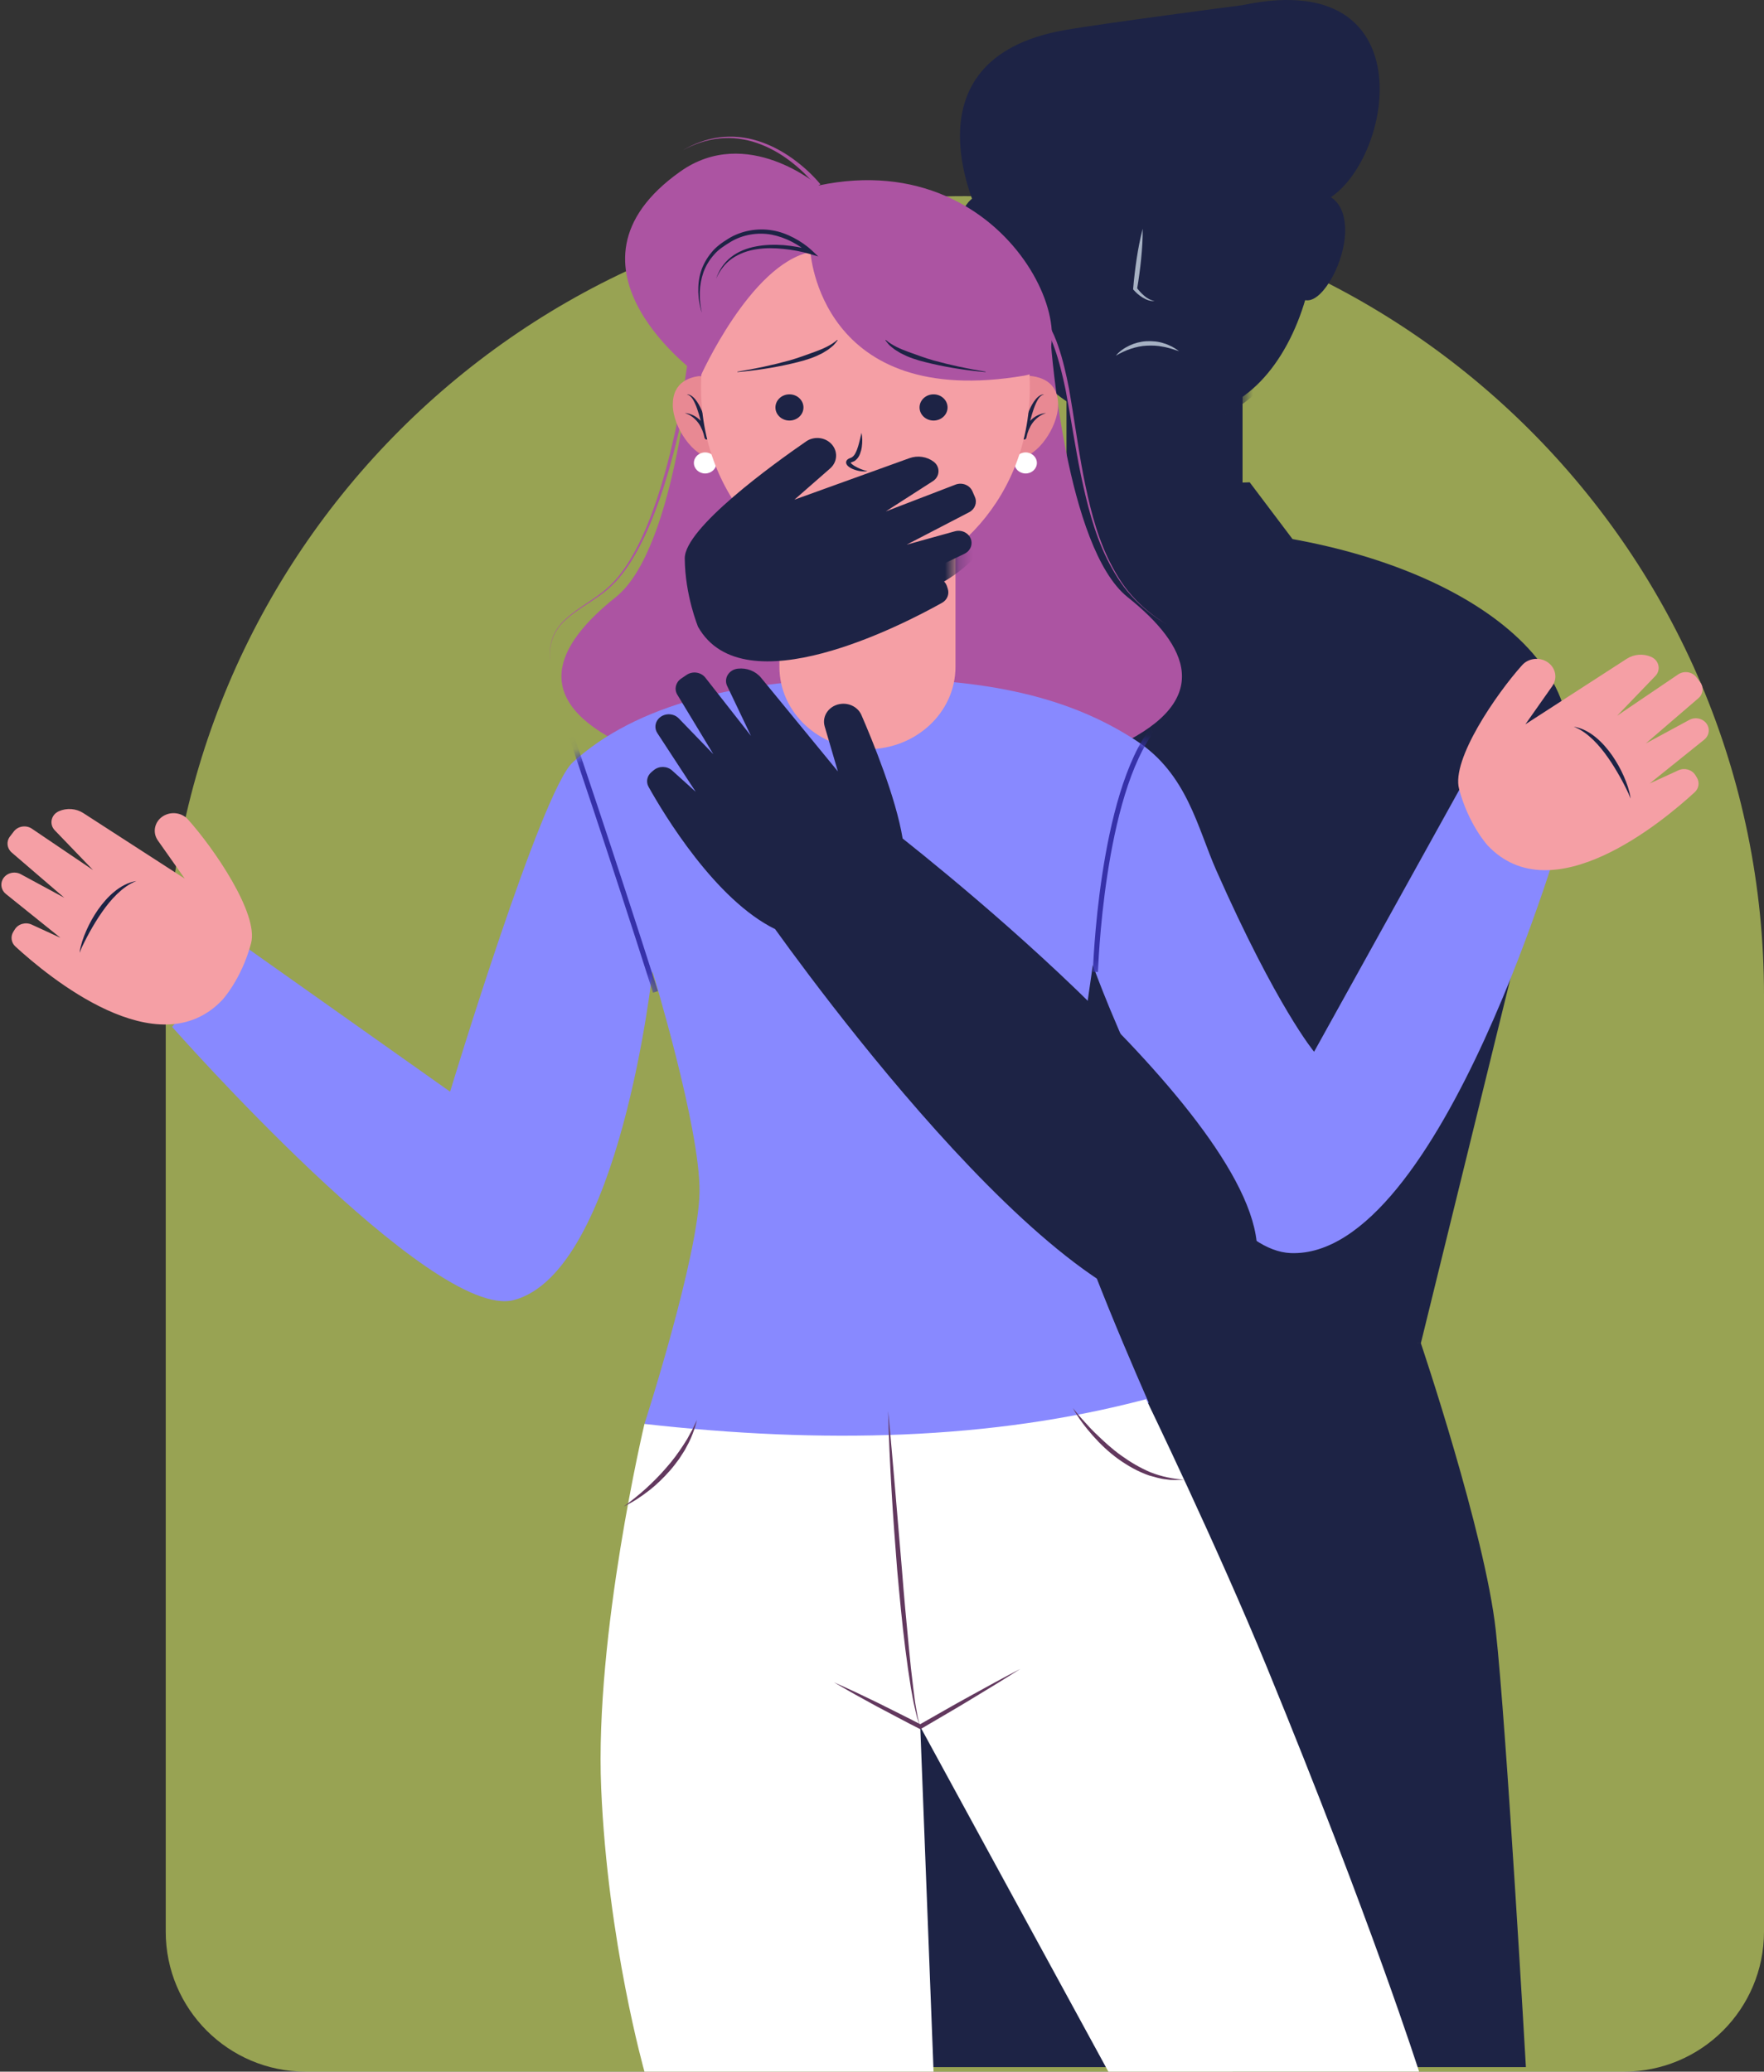 <svg width="126" height="148" viewBox="0 0 126 148" fill="none" xmlns="http://www.w3.org/2000/svg">
<rect x="0" y="0" width="126" height="148" fill="#333333" stroke="none"/>
<path d="M11.838 71.093C11.838 39.568 37.394 14.012 68.919 14.012V14.012C100.444 14.012 126 39.568 126 71.093V138C126 143.523 121.523 148 116 148H21.838C16.315 148 11.838 143.523 11.838 138V71.093Z" fill="#DCEE6A" fill-opacity="0.6"/>
<path d="M73.065 17.677C73.065 19.863 72.408 21.457 71.251 21.457C70.094 21.457 68.561 18.662 68.561 16.476C68.561 14.29 69.812 13.718 70.969 13.718C72.127 13.718 73.065 15.491 73.065 17.677Z" fill="#1D2345"/>
<path d="M69.419 17.277C69.419 17.277 70.634 17.455 70.992 19.59C70.992 19.59 70.491 15.587 69.562 15.498" fill="#1D2345"/>
<path d="M91.579 17.677C91.579 19.863 92.236 21.457 93.393 21.457C94.55 21.457 96.082 18.662 96.082 16.476C96.082 14.29 94.832 13.718 93.674 13.718C92.517 13.718 91.579 15.491 91.579 17.677Z" fill="#1D2345"/>
<path d="M95.225 17.277C95.225 17.277 94.009 17.455 93.652 19.59C93.652 19.59 94.152 15.587 95.082 15.498" fill="#1D2345"/>
<path d="M88.753 41.368H76.177V26.656H88.753V41.368Z" fill="#1D2345"/>
<mask id="mask0_627_1408" style="mask-type:luminance" maskUnits="userSpaceOnUse" x="76" y="26" width="13" height="16">
<path d="M88.753 41.376H76.177V26.663H88.753V41.376Z" fill="white"/>
</mask>
<g mask="url(#mask0_627_1408)">
<path d="M94.785 15.011C94.785 23.607 89.813 30.575 83.68 30.575C77.547 30.575 72.575 23.607 72.575 15.011C72.575 6.415 77.547 -0.554 83.68 -0.554C89.813 -0.554 94.785 6.415 94.785 15.011Z" fill="#1D2345"/>
</g>
<path d="M94.064 15.538C94.064 20.91 92.077 25.923 88.881 28.259C86.964 29.661 84.134 31.12 82.259 31.12C80.384 31.12 77.681 29.78 75.763 28.378C72.568 26.042 70.58 20.91 70.58 15.538C70.58 6.942 75.837 3.305 82.322 3.305C88.807 3.305 94.064 6.942 94.064 15.538Z" fill="#1D2345"/>
<path d="M78.395 5.846C78.395 5.846 79.074 17.152 93.674 14.677C99.067 13.762 102.908 -2.642 88.754 0.368C88.754 0.368 78.693 1.679 76.018 2.156C64.137 4.274 70.032 15.624 70.032 15.624C70.032 15.624 74.106 6.716 78.395 5.846Z" fill="#1D2345"/>
<path d="M81.622 16.34C81.626 17.066 81.582 17.786 81.509 18.503C81.471 18.861 81.434 19.22 81.383 19.577C81.336 19.934 81.28 20.29 81.22 20.646L81.194 20.554C81.347 20.761 81.532 20.965 81.738 21.137C81.942 21.313 82.182 21.456 82.469 21.501C82.176 21.534 81.88 21.416 81.631 21.269C81.379 21.115 81.164 20.928 80.967 20.708L80.937 20.674L80.941 20.616C80.972 20.257 81.006 19.898 81.049 19.54C81.088 19.182 81.141 18.825 81.193 18.468C81.301 17.755 81.437 17.045 81.622 16.34Z" fill="#A6B1C3"/>
<path d="M112.055 52.931C112.055 44.505 98.915 37.675 82.704 37.675C66.495 37.675 53.354 44.505 53.354 52.931L66.594 96.197L101.49 95.958L112.055 52.931Z" fill="#1D2345"/>
<path d="M67.358 93.576L66.594 96.198C66.594 96.198 61.754 109.548 61.245 118.367C60.736 127.188 60.44 147.677 60.44 147.677H108.993C108.993 147.677 107.603 123.374 106.839 116.461C106.075 109.548 101.49 95.96 101.49 95.96L67.358 93.576Z" fill="#1D2345"/>
<path d="M73.216 38.27L76.273 34.933L89.264 34.456L92.32 38.508L87.226 44.468L73.216 38.27Z" fill="#1D2345"/>
<path d="M49.625 24.611C49.343 26.728 48.954 28.823 48.471 30.904C47.983 32.982 47.399 35.045 46.603 37.042C46.203 38.038 45.743 39.017 45.178 39.944C44.903 40.411 44.576 40.851 44.232 41.277C43.87 41.689 43.473 42.08 43.025 42.409C42.139 43.079 41.129 43.594 40.331 44.348C39.935 44.724 39.615 45.176 39.449 45.684C39.279 46.19 39.258 46.73 39.304 47.258C39.251 46.73 39.264 46.19 39.428 45.678C39.588 45.166 39.906 44.704 40.299 44.321C41.096 43.55 42.101 43.022 42.971 42.347C43.412 42.014 43.795 41.627 44.148 41.215C44.482 40.79 44.8 40.352 45.066 39.885C45.614 38.96 46.058 37.982 46.443 36.986C47.208 34.992 47.762 32.93 48.221 30.854C48.674 28.778 49.035 26.679 49.285 24.576L49.625 24.611Z" fill="#AC54A2"/>
<path d="M49.455 24.593C49.455 24.593 48.383 39.144 43.987 42.656C39.591 46.168 37.875 49.981 44.523 53.192C51.171 56.404 53.637 55.601 56.103 52.892C58.569 50.182 53.315 24.293 53.315 24.293L49.455 24.593Z" fill="#AC54A2"/>
<path d="M75.072 24.593C75.072 24.593 76.144 39.144 80.54 42.656C84.937 46.168 86.652 49.981 80.004 53.192C73.356 56.404 70.89 55.601 68.424 52.892C65.958 50.182 68.541 24.293 68.541 24.293L75.072 24.593Z" fill="#AC54A2"/>
<path d="M36.704 92.877C30.852 94.427 12.293 73.36 12.293 73.36L17.293 67.473L32.15 77.99C32.15 77.99 38.656 56.509 40.912 54.46C45.437 50.35 52.71 48.474 62.327 48.474C70.511 48.474 76.382 49.785 81.166 52.915C84.804 55.295 85.528 59.132 86.88 62.184C91.217 71.98 93.864 75.138 93.864 75.138L104.935 55.164L111.788 58.703C111.788 58.703 102.967 89.941 92.193 89.521C85.33 89.253 78.058 68.952 78.058 68.952C78.058 68.952 76.129 82.055 76.214 84.645C76.298 87.236 82.055 100.213 82.055 100.213C70.01 103.251 58.005 103.564 46.033 101.725C46.033 101.725 49.919 89.68 49.966 85.13C50.014 80.581 46.605 69.401 46.605 69.401C46.605 69.401 44.281 90.87 36.704 92.877Z" fill="#8889FF"/>
<path d="M52.56 29.813C52.56 31.457 51.904 32.657 50.746 32.657C49.589 32.657 48.057 30.554 48.057 28.91C48.057 27.266 49.308 26.836 50.465 26.836C51.622 26.836 52.56 28.169 52.56 29.813Z" fill="#E88993"/>
<path d="M48.915 29.51C49.134 29.516 49.347 29.589 49.544 29.686C49.745 29.784 49.917 29.925 50.07 30.082C50.215 30.246 50.34 30.426 50.434 30.619C50.527 30.813 50.598 31.013 50.649 31.218L50.324 31.273C50.214 30.712 50.084 30.146 49.921 29.595C49.84 29.32 49.748 29.047 49.627 28.788C49.505 28.538 49.365 28.257 49.057 28.172C49.218 28.166 49.373 28.251 49.49 28.353C49.609 28.457 49.71 28.577 49.794 28.705C49.965 28.96 50.09 29.235 50.2 29.511C50.412 30.07 50.554 30.641 50.65 31.226C50.664 31.31 50.602 31.389 50.512 31.402C50.426 31.414 50.346 31.362 50.327 31.284L50.326 31.281L50.256 31C50.224 30.909 50.199 30.815 50.161 30.727C50.086 30.549 49.999 30.376 49.883 30.219C49.653 29.907 49.329 29.635 48.915 29.51Z" fill="#1D2345"/>
<path d="M71.074 29.813C71.074 31.457 71.731 32.657 72.888 32.657C74.045 32.657 75.578 30.554 75.578 28.91C75.578 27.266 74.327 26.836 73.17 26.836C72.012 26.836 71.074 28.169 71.074 29.813Z" fill="#E88993"/>
<path d="M74.72 29.51C74.306 29.635 73.982 29.907 73.751 30.219C73.635 30.376 73.549 30.549 73.474 30.727C73.436 30.815 73.411 30.909 73.378 31L73.309 31.281L73.308 31.284C73.287 31.367 73.199 31.419 73.11 31.399C73.026 31.381 72.972 31.305 72.985 31.226C73.08 30.641 73.222 30.07 73.435 29.512C73.545 29.235 73.669 28.96 73.841 28.705C73.925 28.577 74.026 28.457 74.145 28.353C74.262 28.251 74.417 28.166 74.577 28.172C74.269 28.257 74.13 28.538 74.007 28.788C73.887 29.047 73.795 29.32 73.713 29.596C73.551 30.146 73.421 30.712 73.31 31.273L72.986 31.218C73.037 31.013 73.108 30.813 73.201 30.619C73.295 30.426 73.419 30.246 73.565 30.082C73.717 29.925 73.89 29.784 74.09 29.686C74.287 29.589 74.501 29.516 74.72 29.51Z" fill="#1D2345"/>
<path d="M51.171 33.074C51.171 33.489 50.811 33.826 50.367 33.826C49.922 33.826 49.563 33.489 49.563 33.074C49.563 32.658 49.922 32.321 50.367 32.321C50.811 32.321 51.171 32.658 51.171 33.074Z" fill="white"/>
<path d="M74.063 33.074C74.063 33.489 73.703 33.826 73.259 33.826C72.815 33.826 72.455 33.489 72.455 33.074C72.455 32.658 72.815 32.321 73.259 32.321C73.703 32.321 74.063 32.658 74.063 33.074Z" fill="white"/>
<path d="M61.96 53.524C58.487 53.524 55.672 50.889 55.672 47.639V38.812H68.249V47.639C68.249 50.889 65.433 53.524 61.96 53.524Z" fill="#F59FA5"/>
<mask id="mask1_627_1408" style="mask-type:luminance" maskUnits="userSpaceOnUse" x="55" y="38" width="14" height="16">
<path d="M68.249 53.531H55.672V38.819H68.249V53.531Z" fill="white"/>
</mask>
<g mask="url(#mask1_627_1408)">
<path d="M74.28 27.166C74.28 35.762 69.308 42.73 63.175 42.73C57.042 42.73 52.07 35.762 52.07 27.166C52.07 18.57 57.042 11.601 63.175 11.601C69.308 11.601 74.28 18.57 74.28 27.166Z" fill="#1D2345"/>
</g>
<path d="M73.559 27.693C73.559 36.289 66.817 41.684 61.817 41.684C56.818 41.684 50.075 36.289 50.075 27.693C50.075 19.097 55.332 15.46 61.817 15.46C68.302 15.46 73.559 19.097 73.559 27.693Z" fill="#F59FA5"/>
<path d="M57.89 18.004C57.89 18.004 58.569 29.31 73.17 26.835C78.562 25.92 72.616 10.244 58.462 13.254C58.462 13.254 53.359 8.884 48.597 12.251C38.947 19.075 50.027 26.902 50.027 26.902C50.027 26.902 53.601 18.874 57.89 18.004Z" fill="#AC54A2"/>
<path d="M73.588 22.162C73.725 22.15 73.796 22.172 73.881 22.2C73.963 22.225 74.032 22.264 74.1 22.303C74.231 22.386 74.346 22.481 74.443 22.586C74.647 22.79 74.796 23.021 74.938 23.254C75.204 23.726 75.415 24.216 75.583 24.716C75.928 25.714 76.155 26.737 76.357 27.761C76.718 29.816 76.985 31.873 77.375 33.916C77.778 35.95 78.247 37.993 79.147 39.89C79.603 40.829 80.133 41.751 80.847 42.545C81.551 43.345 82.39 44.035 83.325 44.597C82.383 44.047 81.532 43.365 80.814 42.571C80.085 41.781 79.54 40.861 79.069 39.922C78.139 38.026 77.64 35.98 77.208 33.945C76.789 31.904 76.492 29.841 76.105 27.804C75.891 26.79 75.651 25.778 75.3 24.804C75.129 24.316 74.916 23.843 74.659 23.4C74.523 23.184 74.379 22.97 74.201 22.796C74.116 22.706 74.019 22.63 73.92 22.569C73.87 22.541 73.82 22.512 73.769 22.499C73.725 22.478 73.656 22.478 73.655 22.475L73.588 22.162Z" fill="#AC54A2"/>
<path d="M57.39 29.109C57.39 29.626 56.942 30.045 56.389 30.045C55.837 30.045 55.388 29.626 55.388 29.109C55.388 28.592 55.837 28.172 56.389 28.172C56.942 28.172 57.39 28.592 57.39 29.109Z" fill="#1D2345"/>
<path d="M52.67 26.553C53.929 26.349 55.178 26.085 56.397 25.748C57.004 25.573 57.593 25.354 58.178 25.143C58.762 24.928 59.333 24.687 59.806 24.284L59.834 24.303C59.742 24.425 59.647 24.556 59.535 24.669C59.412 24.77 59.292 24.879 59.161 24.972C59.027 25.06 58.888 25.142 58.75 25.227L58.314 25.436C57.723 25.694 57.094 25.851 56.469 25.994C55.218 26.28 53.95 26.472 52.674 26.584L52.67 26.553Z" fill="#1D2345"/>
<path d="M65.682 29.109C65.682 29.626 66.13 30.045 66.683 30.045C67.235 30.045 67.683 29.626 67.683 29.109C67.683 28.592 67.235 28.172 66.683 28.172C66.13 28.172 65.682 28.592 65.682 29.109Z" fill="#1D2345"/>
<path d="M70.398 26.584C69.122 26.472 67.853 26.28 66.603 25.994C65.978 25.851 65.349 25.694 64.757 25.436L64.322 25.227C64.184 25.142 64.044 25.06 63.91 24.972C63.779 24.879 63.659 24.77 63.536 24.669C63.424 24.556 63.33 24.425 63.237 24.303L63.265 24.284C63.739 24.687 64.309 24.928 64.894 25.143C65.479 25.354 66.067 25.573 66.675 25.748C67.894 26.085 69.142 26.349 70.401 26.553L70.398 26.584Z" fill="#1D2345"/>
<path d="M61.536 30.917C61.6 31.247 61.606 31.585 61.558 31.921C61.538 32.09 61.493 32.258 61.429 32.426C61.364 32.591 61.267 32.762 61.092 32.897C61.052 32.933 60.998 32.956 60.943 32.978L60.865 33.009L60.821 33.025C60.783 33.034 60.776 33.047 60.759 33.053C60.758 33.058 60.762 33.046 60.758 33.039C60.752 33.042 60.786 33.104 60.841 33.148C60.895 33.194 60.959 33.239 61.026 33.283C61.305 33.447 61.618 33.584 61.965 33.66C61.607 33.718 61.235 33.644 60.896 33.501C60.811 33.463 60.727 33.42 60.646 33.36C60.571 33.297 60.473 33.233 60.437 33.072C60.422 32.98 60.469 32.893 60.525 32.836C60.578 32.793 60.639 32.753 60.688 32.739L60.766 32.709L60.807 32.689C60.833 32.678 60.86 32.668 60.883 32.644C60.984 32.575 61.069 32.449 61.131 32.311C61.201 32.175 61.25 32.024 61.298 31.871C61.391 31.564 61.458 31.244 61.536 30.917Z" fill="#1D2345"/>
<path d="M50.136 22.34C49.974 21.869 49.892 21.372 49.878 20.874C49.864 20.377 49.915 19.871 50.069 19.386C50.225 18.903 50.48 18.446 50.814 18.045C51.14 17.633 51.583 17.322 52.033 17.046C52.939 16.485 54.098 16.271 55.174 16.459C55.717 16.545 56.227 16.745 56.701 16.991C57.174 17.243 57.611 17.535 58.003 17.904L58.45 18.323L57.841 18.143C57.237 17.965 56.597 17.845 55.961 17.783C55.324 17.716 54.676 17.706 54.045 17.805C53.414 17.898 52.805 18.117 52.289 18.472C51.774 18.831 51.399 19.347 51.151 19.911C51.344 19.329 51.697 18.78 52.207 18.376C52.716 17.971 53.354 17.724 54.005 17.604C54.658 17.479 55.329 17.466 55.988 17.514C56.649 17.573 57.296 17.684 57.94 17.866L57.777 18.105C57.044 17.451 56.102 16.959 55.111 16.764C54.116 16.581 53.052 16.76 52.186 17.28C51.758 17.544 51.325 17.813 51.005 18.192C50.677 18.558 50.418 18.982 50.25 19.44C49.927 20.361 49.907 21.377 50.136 22.34Z" fill="#1D2345"/>
<path d="M46.033 101.726C46.033 101.726 42.471 116.758 42.941 127.754C43.411 138.749 46.033 148 46.033 148L66.683 148L65.733 123.356L79.168 148L101.363 147.999C101.363 147.999 98.017 137.437 90.49 119.101C86.913 110.389 81.866 99.958 81.866 99.958C70.805 102.885 58.741 103.159 46.033 101.726Z" fill="white"/>
<path d="M59.569 120.186C60.103 120.417 60.626 120.666 61.153 120.907L62.718 121.659L64.269 122.434C64.783 122.697 65.305 122.947 65.814 123.22L65.646 123.224C66.845 122.548 68.031 121.853 69.241 121.193C70.445 120.525 71.654 119.865 72.879 119.228C71.722 119.967 70.549 120.683 69.372 121.391C68.199 122.108 67.003 122.788 65.821 123.489L65.741 123.536L65.653 123.493C65.134 123.238 64.628 122.96 64.116 122.694L62.585 121.884L61.068 121.05C60.568 120.763 60.063 120.483 59.569 120.186Z" fill="#62385E"/>
<path d="M44.553 107.623C44.837 107.416 45.117 107.21 45.382 106.986C45.653 106.77 45.914 106.545 46.169 106.313C46.675 105.848 47.157 105.363 47.598 104.847C48.05 104.338 48.45 103.793 48.817 103.227C48.906 103.084 49.001 102.944 49.088 102.799L49.328 102.355C49.509 102.065 49.621 101.748 49.786 101.448C49.618 102.099 49.387 102.747 49.046 103.346C48.97 103.5 48.887 103.651 48.789 103.793L48.507 104.229C48.299 104.506 48.096 104.787 47.863 105.048C47.404 105.572 46.902 106.065 46.344 106.495C45.79 106.927 45.198 107.322 44.553 107.623Z" fill="#62385E"/>
<path d="M76.633 100.596C76.886 100.911 77.142 101.221 77.417 101.517C77.683 101.819 77.957 102.115 78.247 102.395C78.825 102.956 79.416 103.506 80.075 103.975C80.729 104.449 81.429 104.863 82.181 105.182C82.942 105.482 83.752 105.657 84.596 105.706C84.178 105.724 83.749 105.761 83.328 105.691C82.9 105.657 82.496 105.522 82.084 105.411C81.278 105.134 80.543 104.709 79.865 104.227C79.191 103.737 78.591 103.167 78.051 102.557C77.514 101.945 77.019 101.298 76.633 100.596Z" fill="#62385E"/>
<path d="M63.437 100.809C63.622 102.691 63.781 104.575 63.943 106.458L64.422 112.107C64.567 113.99 64.742 115.872 64.924 117.752C65.01 118.692 65.114 119.631 65.23 120.568C65.297 121.035 65.336 121.508 65.426 121.971L65.548 122.669L65.733 123.355L65.498 122.68L65.337 121.986C65.221 121.524 65.157 121.055 65.065 120.59C64.914 119.654 64.781 118.716 64.663 117.777C64.426 115.899 64.254 114.015 64.082 112.132C63.935 110.247 63.789 108.362 63.682 106.474C63.574 104.587 63.481 102.699 63.437 100.809Z" fill="#62385E"/>
<path d="M15.887 71.427C11.281 76.308 3.409 69.74 1.101 67.621C0.8 67.344 0.739 66.911 0.95 66.569L1.055 66.4C1.299 66.004 1.828 65.854 2.266 66.055L4.316 66.997L0.42 63.865C0.114 63.619 0.013 63.216 0.17 62.869C0.387 62.388 1.005 62.194 1.488 62.455L4.597 64.138L0.837 60.906C0.493 60.609 0.438 60.119 0.71 59.762L0.985 59.403C1.284 59.012 1.866 58.922 2.282 59.205L6.646 62.158L3.914 59.319C3.498 58.887 3.645 58.202 4.207 57.954C4.773 57.704 5.438 57.755 5.953 58.088L13.197 62.77L11.275 60.043C10.813 59.385 11.101 58.495 11.877 58.191C12.42 57.977 13.047 58.119 13.425 58.541C15.256 60.577 18.492 65.274 17.934 67.382C17.256 69.949 15.887 71.427 15.887 71.427Z" fill="#F59FA5"/>
<path d="M5.734 68.047C5.73 68.051 5.717 68.064 5.708 68.052C5.703 68.043 5.702 68.034 5.701 68.025C5.7 68.007 5.7 67.99 5.701 67.972C5.704 67.937 5.708 67.902 5.713 67.867C5.724 67.798 5.74 67.73 5.756 67.662C5.79 67.526 5.827 67.391 5.868 67.257C5.955 66.991 6.055 66.728 6.17 66.471C6.396 65.956 6.675 65.46 7 64.989C7.33 64.523 7.707 64.078 8.162 63.706C8.611 63.333 9.156 63.033 9.744 62.937C9.197 63.153 8.746 63.501 8.346 63.886C7.949 64.276 7.6 64.709 7.285 65.164C6.966 65.617 6.681 66.092 6.41 66.576C6.277 66.819 6.146 67.064 6.024 67.312C5.96 67.436 5.898 67.561 5.842 67.687C5.814 67.751 5.787 67.814 5.762 67.879C5.75 67.911 5.737 67.943 5.726 67.976C5.722 67.992 5.716 68.009 5.714 68.025C5.709 68.041 5.714 68.065 5.734 68.047Z" fill="#1D2345"/>
<path d="M106.265 60.403C110.871 65.283 118.744 58.716 121.051 56.597C121.352 56.32 121.413 55.887 121.202 55.545L121.097 55.376C120.853 54.981 120.323 54.83 119.886 55.031L117.836 55.972L121.732 52.84C122.038 52.595 122.139 52.192 121.982 51.844C121.765 51.364 121.146 51.17 120.664 51.431L117.555 53.114L121.314 49.882C121.659 49.585 121.714 49.094 121.441 48.738L121.167 48.379C120.868 47.987 120.286 47.899 119.869 48.18L115.506 51.134L118.238 48.295C118.654 47.863 118.507 47.178 117.945 46.93C117.379 46.679 116.714 46.731 116.199 47.063L108.955 51.746L110.876 49.018C111.339 48.361 111.05 47.472 110.275 47.167C109.732 46.954 109.105 47.095 108.726 47.516C106.896 49.553 103.66 54.25 104.218 56.358C104.896 58.924 106.265 60.403 106.265 60.403Z" fill="#F59FA5"/>
<path d="M116.418 57.022C116.438 57.04 116.443 57.017 116.438 57.001C116.435 56.984 116.431 56.968 116.426 56.952C116.415 56.919 116.403 56.886 116.39 56.855C116.365 56.79 116.338 56.726 116.31 56.663C116.253 56.536 116.192 56.411 116.129 56.288C116.006 56.039 115.875 55.794 115.742 55.552C115.471 55.068 115.186 54.592 114.867 54.14C114.552 53.685 114.203 53.252 113.806 52.862C113.406 52.477 112.956 52.129 112.408 51.912C112.996 52.008 113.541 52.308 113.99 52.681C114.445 53.054 114.822 53.499 115.152 53.965C115.476 54.436 115.756 54.931 115.982 55.447C116.097 55.704 116.197 55.966 116.284 56.233C116.325 56.367 116.363 56.502 116.396 56.638C116.412 56.705 116.427 56.774 116.439 56.843C116.444 56.877 116.449 56.912 116.451 56.948C116.452 56.965 116.452 56.983 116.451 57.001C116.45 57.009 116.449 57.019 116.443 57.028C116.435 57.04 116.423 57.027 116.418 57.022Z" fill="#1D2345"/>
<path d="M58.323 13.348C57.792 12.67 57.144 12.045 56.438 11.506C55.729 10.966 54.938 10.516 54.08 10.219C53.224 9.92 52.294 9.798 51.38 9.894C50.464 9.982 49.583 10.297 48.782 10.726C49.568 10.275 50.444 9.93 51.37 9.815C52.293 9.691 53.25 9.787 54.136 10.068C55.026 10.347 55.852 10.786 56.596 11.318C57.34 11.852 58.014 12.46 58.601 13.163L58.323 13.348Z" fill="#AC54A2"/>
<mask id="mask2_627_1408" style="mask-type:luminance" maskUnits="userSpaceOnUse" x="12" y="48" width="100" height="54">
<path d="M36.704 92.872C30.852 94.422 12.293 73.356 12.293 73.356L17.293 67.469L32.15 77.986C32.15 77.986 37.528 57.39 39.783 55.341C44.309 51.231 52.71 48.47 62.327 48.47C70.511 48.47 77.816 50.47 82.599 53.6C86.238 55.98 87.066 59.265 88.418 62.318C92.755 72.113 93.864 75.134 93.864 75.134L104.935 55.16L111.788 58.699C111.788 58.699 102.967 89.937 92.193 89.517C85.33 89.249 78.058 68.948 78.058 68.948L75.367 84.427L82.131 101.197L46.033 101.721C46.033 101.721 49.919 89.676 49.966 85.126C50.014 80.576 46.605 69.397 46.605 69.397C46.605 69.397 44.281 90.865 36.704 92.872Z" fill="white"/>
</mask>
<g mask="url(#mask2_627_1408)">
<path d="M40.722 52.32C40.722 52.32 43.579 60.699 46.817 70.86" stroke="#3631A9" stroke-width="0.365" stroke-miterlimit="10"/>
<path d="M78.246 69.433C78.246 69.433 78.626 56.777 82.436 51.964" stroke="#3631A9" stroke-width="0.365" stroke-miterlimit="10"/>
</g>
<path d="M49.864 44.785C53.121 50.538 64.518 44.618 67.291 43.063C67.653 42.86 67.821 42.453 67.701 42.073L67.641 41.886C67.503 41.448 67.026 41.186 66.55 41.286L64.322 41.752L68.893 39.561C69.252 39.389 69.451 39.019 69.385 38.647C69.294 38.132 68.742 37.808 68.207 37.956L64.763 38.911L69.227 36.593C69.636 36.38 69.813 35.914 69.637 35.508L69.46 35.099C69.267 34.653 68.723 34.439 68.248 34.622L63.267 36.538L66.633 34.376C67.146 34.047 67.174 33.349 66.69 32.984C66.203 32.617 65.543 32.521 64.959 32.732L56.745 35.697L59.295 33.466C59.91 32.929 59.851 32.001 59.173 31.534C58.699 31.208 58.054 31.209 57.581 31.535C55.292 33.114 48.897 37.72 48.911 39.891C48.929 42.535 49.864 44.785 49.864 44.785Z" fill="#1D2345"/>
<path d="M64.474 59.903C63.995 56.977 62.301 52.859 61.529 51.08C61.302 50.559 60.737 50.235 60.132 50.28C59.267 50.345 58.678 51.121 58.906 51.896L59.849 55.111L54.362 48.419C53.972 47.943 53.338 47.696 52.697 47.77C52.061 47.843 51.681 48.463 51.94 49.006L53.64 52.57L50.381 48.41C50.07 48.013 49.469 47.926 49.041 48.216L48.649 48.483C48.26 48.747 48.144 49.239 48.38 49.629L50.952 53.879L48.485 51.324C48.102 50.927 47.429 50.931 47.05 51.333C46.777 51.623 46.737 52.043 46.953 52.373L49.693 56.566L48.008 55.044C47.648 54.719 47.078 54.708 46.702 55.018L46.542 55.151C46.216 55.42 46.127 55.857 46.328 56.215C47.423 58.175 51.096 64.286 55.364 66.376C60.065 72.912 80.173 99.785 88.245 92.86C96.274 85.972 70.907 65.01 64.474 59.903Z" fill="#1D2345"/>
<path d="M79.704 25.409C79.957 25.103 80.299 24.862 80.674 24.687C81.049 24.509 81.467 24.401 81.891 24.376C82.314 24.36 82.746 24.392 83.142 24.531C83.346 24.58 83.528 24.683 83.715 24.764C83.895 24.86 84.063 24.975 84.226 25.09C84.025 25.037 83.841 24.961 83.649 24.908C83.454 24.864 83.269 24.796 83.073 24.772C82.69 24.689 82.299 24.676 81.915 24.695C81.529 24.711 81.148 24.795 80.778 24.915C80.409 25.038 80.051 25.203 79.704 25.409Z" fill="#A6B1C3"/>
</svg>
